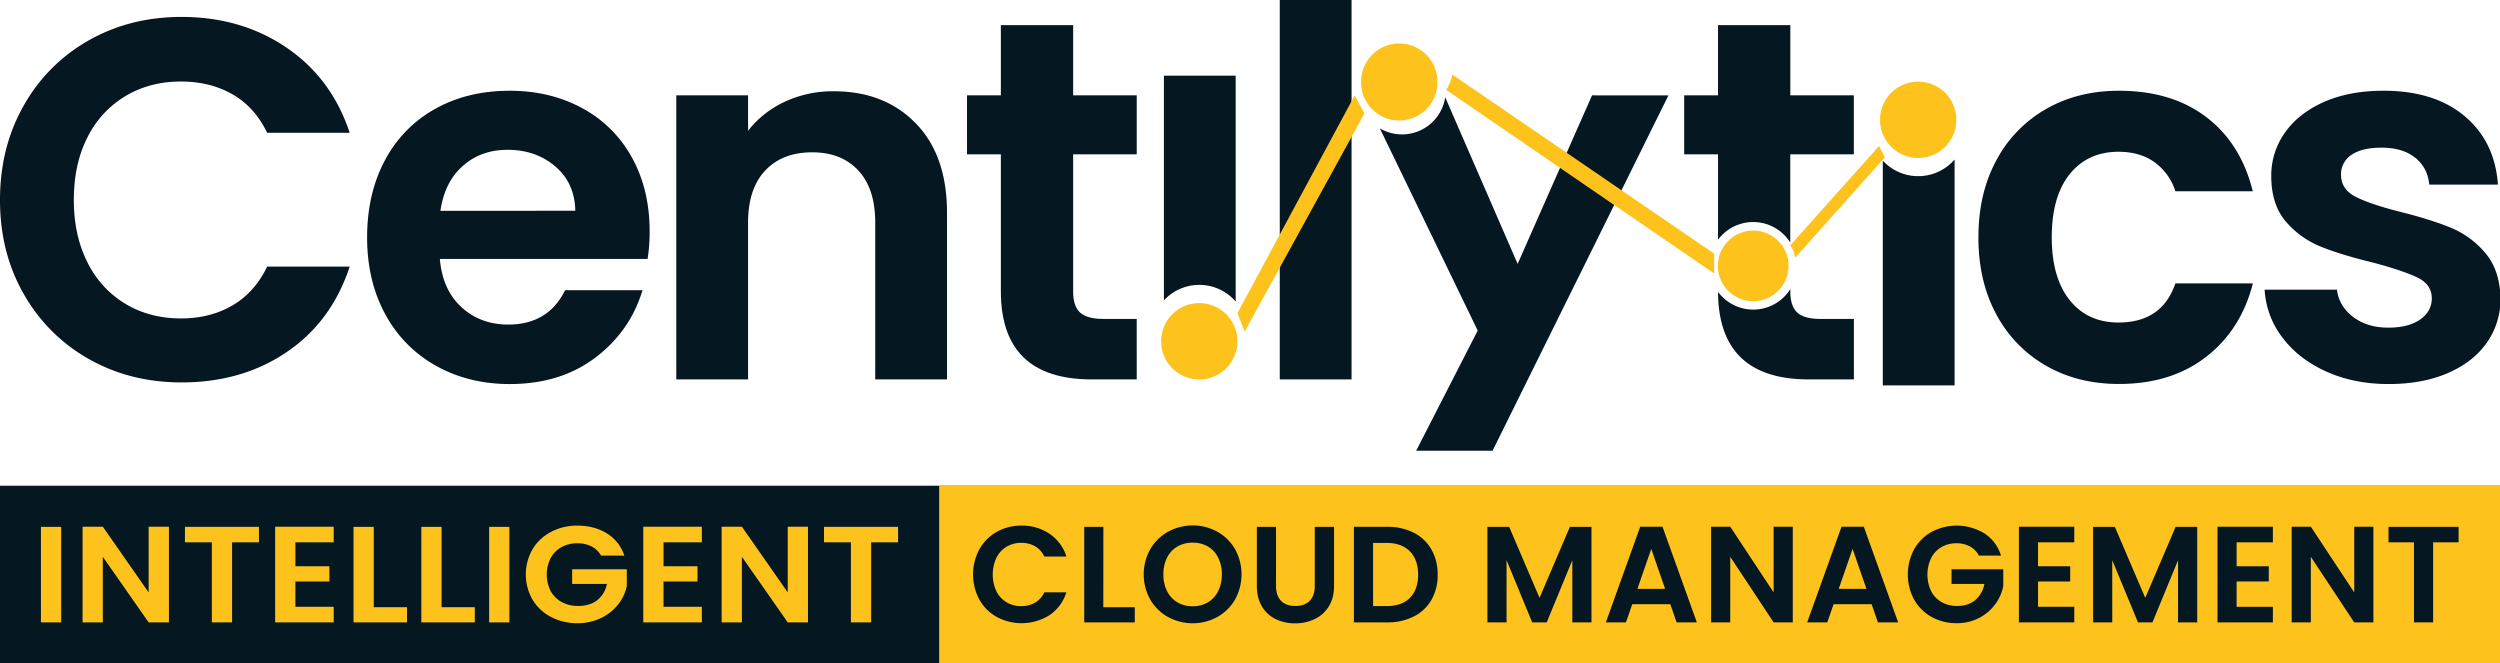 <svg id="Layer_1" data-name="Layer 1" xmlns="http://www.w3.org/2000/svg" viewBox="0 0 1805.44 478.87"><defs><style>.cls-1{fill:#051721;}.cls-2{fill:#fdc31c;}</style></defs><path class="cls-1" d="M17.22,76.09a123,123,0,0,1,47-47Q94,12.23,131.08,12.22q43.32,0,75.91,22.22T252.54,95.9H192.92q-8.88-18.51-25-27.77t-37.22-9.25q-22.59,0-40.17,10.55A72,72,0,0,0,63.13,99.24q-9.81,19.26-9.81,45.17,0,25.56,9.81,45a71.8,71.8,0,0,0,27.41,30q17.58,10.54,40.17,10.55,21.1,0,37.22-9.44t25-28h59.62q-13,39.63-45.36,61.65t-76.1,22q-37,0-66.84-16.84a123.35,123.35,0,0,1-47-46.84Q0,182.55,0,144.41T17.22,76.09Z"/><path class="cls-1" d="M467.67,187h-150q1.86,22.22,15.56,34.8T367,234.39q28.89,0,41.1-24.81H464q-8.89,29.64-34.07,48.7t-61.84,19.07q-29.62,0-53.13-13.15A92.42,92.42,0,0,1,278.27,227q-13.15-24.08-13.15-55.55,0-31.83,13-55.91a90.54,90.54,0,0,1,36.29-37q23.33-13,53.69-13,29.25,0,52.4,12.59a88.77,88.77,0,0,1,35.92,35.73Q469.15,137,469.15,167A123.25,123.25,0,0,1,467.67,187Zm-52.21-34.81q-.37-20-14.44-32t-34.44-12q-19.26,0-32.4,11.67t-16.11,32.4Z"/><path class="cls-1" d="M661.33,89.05q22.57,23.16,22.58,64.62V274H632.07V160.71q0-24.45-12.22-37.59T586.53,110q-21.48,0-33.88,13.14t-12.41,37.59V274H488.4V68.87h51.84V94.42A71.66,71.66,0,0,1,566.72,73.5a82,82,0,0,1,35.36-7.59Q638.74,65.91,661.33,89.05Z"/><path class="cls-1" d="M775,111.46v99.23q0,10.38,5,15t16.85,4.63h24.07V274H788.33q-65.54,0-65.54-63.69V111.46H698.35V68.87h24.44V18.14H775V68.87h45.92v42.59Z"/><path class="cls-1" d="M976.06,0V274H924.22V0Z"/><path class="cls-1" d="M1149.73,68.87,1096,190.57,1043.69,70.26a31.35,31.35,0,0,1-4.44,12,34.32,34.32,0,0,1-2.08,2.93,31.57,31.57,0,0,1-40.67,7.53l70.66,146-44.44,86.79h55.17l127-256.6Z"/><path class="cls-1" d="M1314.77,230.32q-11.85,0-16.84-4.63t-5-15v-1.92c-.65,1-1.35,2-2.07,2.93a31.63,31.63,0,0,1-47.68,2,26.63,26.63,0,0,1-1.8-2l-.65-.88Q1241,274,1306.25,274h32.59V230.32ZM1292.93,68.87V18.14h-52.21V68.87h-24.44v42.59h24.44v61.67a31.63,31.63,0,0,1,49.17-2,31.91,31.91,0,0,1,3,4.07V111.46h45.91V68.87Z"/><path class="cls-1" d="M1529.9,232.91q-22.22,0-35.17-16.11t-13-45.35q0-29.64,13-45.73t35.17-16.12q15.55,0,26.1,7.59a41,41,0,0,1,15,20.93h55.91q-8.54-34.44-33.52-53.51t-63.13-19.07q-29.62,0-52.58,13.15a92.51,92.51,0,0,0-35.92,37q-13,23.89-13,55.74t13,55.72a92.54,92.54,0,0,0,35.92,37q22.95,13.16,52.58,13.14,37.77,0,63-19.62t33.7-53H1571Q1561.36,232.93,1529.9,232.91Z"/><path class="cls-1" d="M1794.84,182.74a64.8,64.8,0,0,0-25-18.33q-14.43-5.92-36.66-11.48Q1711.34,147.37,1701,142t-10.36-15.74a16.53,16.53,0,0,1,7.59-14.44q7.59-5.19,21.67-5.18,15.18,0,24.24,7.21t10.19,19.45h49.61q-2.2-31.11-24.06-49.44t-58.51-18.33q-24.81,0-43.14,8.15T1650.05,95.9a53.24,53.24,0,0,0-9.81,31.11q0,20.74,10.56,33A65,65,0,0,0,1676,178.1q14.63,5.94,37.59,11.48,22.21,5.94,32.4,10.93t10.18,15q0,9.26-8.33,15.18t-23.14,5.92q-15.2,0-25.37-7.77t-11.66-19.63h-52.21a62.38,62.38,0,0,0,12.77,34.44q11.67,15.56,31.66,24.63t45.17,9.06q24.45,0,42.78-7.95t28.14-22a54.33,54.33,0,0,0,9.81-31.84Q1805.39,195.16,1794.84,182.74Z"/><path class="cls-1" d="M1385.27,127.22a34.65,34.65,0,0,1-25.55-11.2V278.31h51.84V115.19A34.66,34.66,0,0,1,1385.27,127.22Z"/><path class="cls-2" d="M1357.71,86.51a27.4,27.4,0,0,1,4.85-15.61c.37-.54.76-1.06,1.16-1.57a27.56,27.56,0,0,1,43.1,0,29.57,29.57,0,0,1,1.81,2.57,27.56,27.56,0,1,1-50.92,14.61Z"/><path class="cls-1" d="M840.54,54.66V216.94a34.74,34.74,0,0,1,51.84.83V54.66Z"/><path class="cls-2" d="M838.53,246.45a27.45,27.45,0,0,0,4.85,15.62c.37.53.76,1.05,1.16,1.57a27.58,27.58,0,0,0,43.1,0,31.18,31.18,0,0,0,1.81-2.57,27.56,27.56,0,1,0-50.92-14.62Z"/><path class="cls-2" d="M1038.08,59.47a28.09,28.09,0,0,1-.2,3.33,27.5,27.5,0,0,1-4,11.28c-.57.9-1.18,1.75-1.82,2.57a27.55,27.55,0,0,1-41.54,1.78c-.55-.57-1.07-1.16-1.56-1.78s-.78-1-1.16-1.57a27.27,27.27,0,0,1-4.56-11.69,5.6,5.6,0,0,1-.07-.59,26.12,26.12,0,0,1-.21-3.33,27.56,27.56,0,1,1,55.11,0Z"/><path class="cls-2" d="M1240.72,173.13v.12l-.07,0Z"/><path class="cls-2" d="M1291.64,192a26.16,26.16,0,0,1-.19,3.09,27.52,27.52,0,0,1-.51,2.88,25.33,25.33,0,0,1-3.18,7.56,29,29,0,0,1-1.68,2.38,25.51,25.51,0,0,1-38.46,1.65q-.76-.79-1.44-1.65c-.37-.47-.73-.95-1.08-1.45a24.16,24.16,0,0,1-2.5-4.58,24.94,24.94,0,0,1-1.72-6.25,4.68,4.68,0,0,1-.07-.54,24.19,24.19,0,0,1-.19-3.09,25.68,25.68,0,0,1,.58-5.44,25.26,25.26,0,0,1,3.9-9c.27-.38.54-.77.84-1.13a25.52,25.52,0,0,1,39.5-1.09,25.82,25.82,0,0,1,2.32,3.15,25.38,25.38,0,0,1,2,3.89,23.08,23.08,0,0,1,1.2,3.72A25.12,25.12,0,0,1,1291.64,192Z"/><path class="cls-2" d="M1044.92,64.08a34.33,34.33,0,0,0,4-10.17l189,129.29v14.3L1044.41,64.92Z"/><polygon class="cls-2" points="978.33 68.87 985.37 81.97 898.86 239.47 893.64 226.15 978.33 68.87"/><path class="cls-2" d="M1361.24,113.56l-64.77,72.51c-.38-.88-1.16-4.95-1.63-5.77,0,0,0,0,0,0a23,23,0,0,0-2.11-3.09l2.11-2.26L1357,105.46Z"/><rect class="cls-1" y="350.78" width="1805.44" height="128.09"/><path class="cls-2" d="M44.18,380.48v69H29.56v-69Z"/><path class="cls-2" d="M122,449.47H107.35l-33.1-47.35v47.35H59.63V380.38H74.25l33.1,47.44V380.38H122Z"/><path class="cls-2" d="M187,380.48v11.17H167.6v57.82H153V391.65H133.56V380.48Z"/><path class="cls-2" d="M213.33,391.65v17.29h24.54v11H213.33V438.2H241v11.27H198.71V380.38H241v11.27Z"/><path class="cls-2" d="M269.93,438.5h24v11H255.31v-69h14.62Z"/><path class="cls-2" d="M318.9,438.5h24v11H304.28v-69H318.9Z"/><path class="cls-2" d="M367.87,380.48v69H353.25v-69Z"/><path class="cls-2" d="M434.07,401.23a16.7,16.7,0,0,0-6.89-6.62A22,22,0,0,0,417,392.34a23.32,23.32,0,0,0-11.49,2.77,19.59,19.59,0,0,0-7.83,7.9,26.56,26.56,0,0,0,.05,23.92,19.81,19.81,0,0,0,8,7.91,24.7,24.7,0,0,0,11.91,2.77q8.34,0,13.67-4.2a19.83,19.83,0,0,0,7-11.72H413.19V411.12h39.47v12.06a31.59,31.59,0,0,1-6.27,13.34A35,35,0,0,1,434,446.35a38.09,38.09,0,0,1-17,3.71,40.1,40.1,0,0,1-19.05-4.5,33.71,33.71,0,0,1-13.37-12.5,36.61,36.61,0,0,1,0-36.42A33.62,33.62,0,0,1,398,384.09a39.89,39.89,0,0,1,18.95-4.5q12.32,0,21.4,5.68a29.18,29.18,0,0,1,12.53,16Z"/><path class="cls-2" d="M479.18,391.65v17.29h24.54v11H479.18V438.2h27.67v11.27H464.56V380.38h42.29v11.27Z"/><path class="cls-2" d="M583.5,449.47H568.88l-33.1-47.35v47.35H521.16V380.38h14.62l33.1,47.44V380.38H583.5Z"/><path class="cls-2" d="M648.55,380.48v11.17H629.12v57.82H614.51V391.65H595.08V380.48Z"/><rect class="cls-2" x="678.25" y="350.78" width="1127.19" height="128.09"/><path class="cls-1" d="M707.3,396.64a32.75,32.75,0,0,1,12.55-12.55,35.58,35.58,0,0,1,17.84-4.5A35.12,35.12,0,0,1,758,385.52a31,31,0,0,1,12.16,16.41H754.19a16.46,16.46,0,0,0-6.67-7.42,19.61,19.61,0,0,0-9.93-2.47,20.38,20.38,0,0,0-10.72,2.82,19.26,19.26,0,0,0-7.32,8,28.93,28.93,0,0,0,0,24.06,19.21,19.21,0,0,0,7.32,8,20.37,20.37,0,0,0,10.72,2.81,19.24,19.24,0,0,0,9.93-2.52,16.72,16.72,0,0,0,6.67-7.46h15.92A30.9,30.9,0,0,1,758,444.18a37.83,37.83,0,0,1-38.15,1.38,32.83,32.83,0,0,1-12.55-12.5,38.34,38.34,0,0,1,0-36.42Z"/><path class="cls-1" d="M796.79,438.5h22.73v11H783v-69h13.84Z"/><path class="cls-1" d="M843.54,445.61A33.94,33.94,0,0,1,830.69,433a37.25,37.25,0,0,1,0-36.37A33.94,33.94,0,0,1,843.54,384a37.15,37.15,0,0,1,35.63,0,33.68,33.68,0,0,1,12.75,12.6,37.6,37.6,0,0,1,0,36.37,33.6,33.6,0,0,1-12.8,12.6,37.05,37.05,0,0,1-35.58,0ZM872.3,435a19.37,19.37,0,0,0,7.41-8.06,26.39,26.39,0,0,0,2.67-12.15,26.11,26.11,0,0,0-2.67-12.11,19.1,19.1,0,0,0-7.41-8,21.41,21.41,0,0,0-11-2.77,21.68,21.68,0,0,0-11,2.77,19,19,0,0,0-7.46,8,26.11,26.11,0,0,0-2.67,12.11,26.39,26.39,0,0,0,2.67,12.15,19.22,19.22,0,0,0,7.46,8.06,21.4,21.4,0,0,0,11,2.81A21.14,21.14,0,0,0,872.3,435Z"/><path class="cls-1" d="M921.52,380.48v42.7q0,7,3.65,10.72t10.28,3.71q6.72,0,10.38-3.71t3.66-10.72v-42.7h13.93v42.6q0,8.79-3.8,14.87a24.14,24.14,0,0,1-10.18,9.14,32.22,32.22,0,0,1-14.18,3.07,31.36,31.36,0,0,1-14-3.07,23.35,23.35,0,0,1-9.93-9.14q-3.66-6.07-3.66-14.87v-42.6Z"/><path class="cls-1" d="M1021,384.73a30.25,30.25,0,0,1,12.75,12.11,36,36,0,0,1,4.5,18.23,35.51,35.51,0,0,1-4.5,18.14,30.51,30.51,0,0,1-12.75,12,41.22,41.22,0,0,1-19.12,4.25H977.75v-69h24.12A41.22,41.22,0,0,1,1021,384.73Zm-2.81,47q5.93-5.92,5.93-16.7t-5.93-16.85q-5.94-6.08-16.8-6.08h-9.79V437.7h9.79Q1012.24,437.7,1018.18,431.77Z"/><path class="cls-1" d="M1149.33,380.48v69h-13.84V404.59L1117,449.47h-10.48L1088,404.59v44.88h-13.83v-69h15.71l21.94,51.29,21.94-51.29Z"/><path class="cls-1" d="M1206.26,436.32h-27.48l-4.54,13.15h-14.53l24.8-69.09h16.11l24.81,69.09H1210.8Zm-3.76-11.07-10-28.86-10,28.86Z"/><path class="cls-1" d="M1294.71,449.47h-13.83l-31.33-47.35v47.35h-13.84V380.38h13.84l31.33,47.44V380.38h13.83Z"/><path class="cls-1" d="M1351.64,436.32h-27.47l-4.55,13.15h-14.53l24.81-69.09H1346l24.81,69.09h-14.63Zm-3.75-11.07-10-28.86-10,28.86Z"/><path class="cls-1" d="M1429.13,401.23a16.27,16.27,0,0,0-6.53-6.62,19.87,19.87,0,0,0-9.68-2.27,21.1,21.1,0,0,0-10.87,2.77,19.08,19.08,0,0,0-7.42,7.9,27.89,27.89,0,0,0,0,23.92,19.23,19.23,0,0,0,7.56,7.91,22.39,22.39,0,0,0,11.27,2.77q7.9,0,13-4.2a20.09,20.09,0,0,0,6.62-11.72h-23.72V411.12h37.36v12.06a32.41,32.41,0,0,1-5.93,13.34,33.56,33.56,0,0,1-11.71,9.83,34.45,34.45,0,0,1-16.06,3.71,36.34,36.34,0,0,1-18-4.5,32.68,32.68,0,0,1-12.65-12.5,38.34,38.34,0,0,1,0-36.42A32.6,32.6,0,0,1,1395,384.09a38.52,38.52,0,0,1,38.2,1.18,29.07,29.07,0,0,1,11.86,16Z"/><path class="cls-1" d="M1471.82,391.65v17.29h23.23v11h-23.23V438.2H1498v11.27h-40V380.38h40v11.27Z"/><path class="cls-1" d="M1586.77,380.48v69h-13.84V404.59l-18.48,44.88H1544l-18.58-44.88v44.88h-13.84v-69h15.72l21.94,51.29,21.94-51.29Z"/><path class="cls-1" d="M1615.23,391.65v17.29h23.23v11h-23.23V438.2h26.19v11.27h-40V380.38h40v11.27Z"/><path class="cls-1" d="M1714,449.47h-13.84l-31.33-47.35v47.35H1655V380.38h13.84l31.33,47.44V380.38H1714Z"/><path class="cls-1" d="M1775.54,380.48v11.17h-18.39v57.82h-13.83V391.65h-18.39V380.48Z"/></svg>